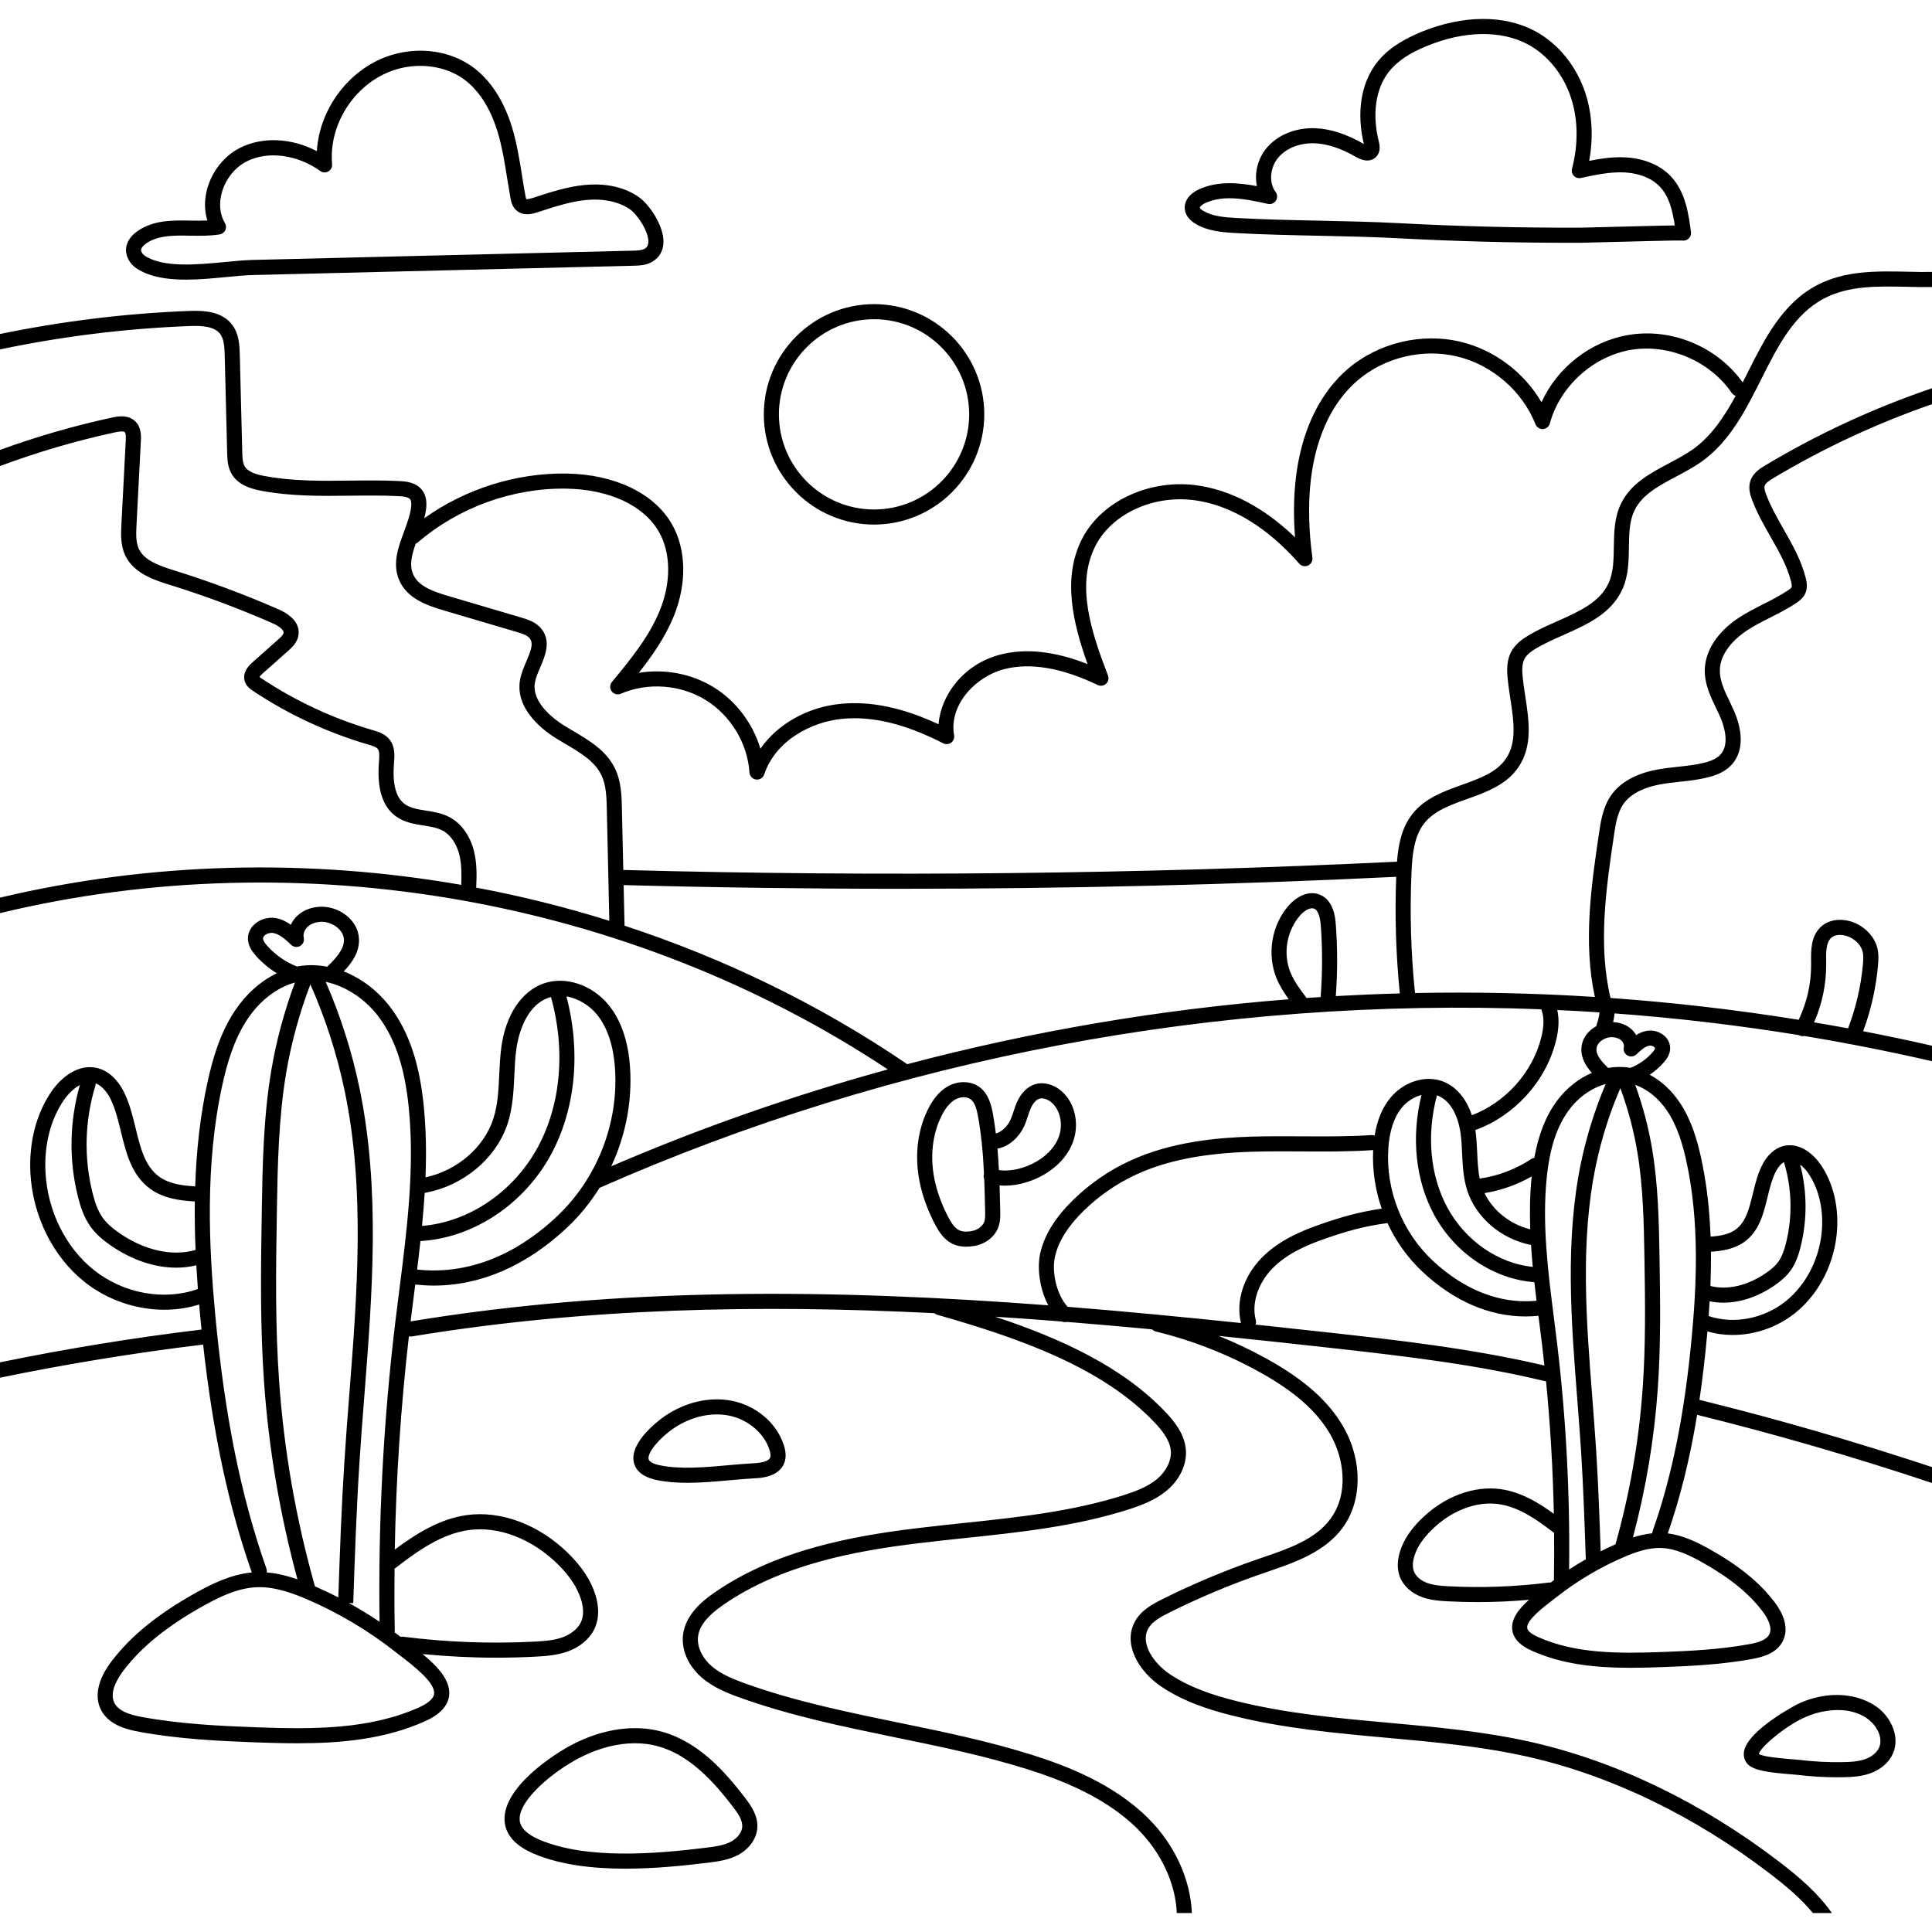 <svg id="Capa_1" enable-background="new 0 0 512 512" height="512" viewBox="0 0 512 512" width="512" xmlns="http://www.w3.org/2000/svg"><path d="m407.24 171.738c2.16-1.26 4.63-2.36 7.02-3.42 6.3-2.8 12.81-5.69 15.73-12.24 1.58-3.56 1.64-7.38 1.69-11.07.05-3.54.1-6.89 1.48-9.74 2.01-4.18 6.39-6.5 11.02-8.96 2.31-1.23 4.71-2.5 6.86-4.04 7.43-5.33 11.63-13.68 15.69-21.75 4.44-8.82 8.63-17.16 16.6-21.38 6.54-3.46 14.08-3.3 22.07-3.13 2.18.05 4.39.1 6.6.06v-4c-2.17.04-4.36-.01-6.51-.06-8.15-.17-16.58-.35-24.03 3.6-9.1 4.82-13.78 14.12-18.3 23.11-.44.87-.88 1.75-1.33 2.63-6.74-9.46-18.81-14.51-30.28-12.58-10.07 1.7-18.84 8.62-23.04 17.83-4.59-7.86-12.39-13.8-21.26-15.98-10.44-2.56-22 .21-30.15 7.22-6.26 5.38-15.94 18.13-13.9 44.57-6.21-5.99-14.85-12.05-25.42-13.7-12.77-2-25.82 3.94-31.03 14.11-5.26 10.28-2.44 22.24 1.48 33.18-8.63-3.42-16.41-4.27-23.16-2.52-9.86 2.56-15.79 10.92-16.34 18.46-9.53-4.43-18.05-6.2-25.97-5.41-8.89.88-16.78 5.44-21.24 11.9-2.01-6.72-6.48-12.69-12.48-16.36-5.86-3.58-13.01-4.87-19.76-3.75 3.62-4.59 7-9.44 9.27-14.99 3.52-8.64 3.34-17.77-.49-24.43-4.72-8.21-15.19-13.22-28-13.4-13.34-.19-26.76 4.09-37.62 11.84.2-.81.38-1.63.48-2.46.25-2.07-.08-3.67-1-4.92-1.66-2.25-4.63-2.4-6.05-2.47-4.37-.22-8.81-.17-13.1-.12-7.53.09-15.31.18-22.72-1.23-1.95-.37-4.3-.99-5.21-2.57-.57-.99-.61-2.45-.64-3.74l-.65-25.74c-.06-2.38-.14-5.63-2.12-8.14-2.67-3.4-7.24-3.7-11.34-3.54-16.8.64-33.61 2.71-50.09 6.11v4.08c16.52-3.46 33.39-5.55 50.24-6.19 3.1-.12 6.48.03 8.05 2.02 1.06 1.35 1.2 3.41 1.26 5.76l.65 25.74c.04 1.68.09 3.77 1.17 5.64 1.73 2.99 5.15 3.98 7.93 4.5 7.8 1.48 15.79 1.39 23.52 1.3 4.23-.05 8.6-.1 12.85.12 1.16.05 2.56.2 3.04.85.19.26.39.83.24 2.06-.25 2.09-1.04 4.23-1.88 6.5-1.6 4.32-3.25 8.8-1.08 13.28s7.13 6.27 11.61 7.59l19.34 5.71c1.52.44 2.83.88 3.47 1.73 1.01 1.35.31 3.19-.92 6.07-.68 1.59-1.38 3.23-1.68 4.95-1.33 7.74 6.21 13.35 9.51 15.41.81.5 1.65.99 2.49 1.49 4.01 2.37 7.8 4.61 9.57 8.29 1.29 2.67 1.37 6.02 1.43 8.97l.67 29.64c-11.57-3.63-23.36-6.56-35.28-8.8.14-3.12.22-6.32-.56-9.53-1-4.16-3.38-7.5-6.55-9.16-2-1.05-4.14-1.39-6.21-1.72-2.12-.33-4.12-.65-5.59-1.71-2.39-1.73-3.33-5.33-2.87-11.01.15-1.76.34-4.18-1.18-6.11-1.23-1.55-3.04-2.08-4.49-2.5-10.46-3.06-20.37-7.67-29.45-13.7-.11-.07-.41-.27-.54-.37.08-.15.3-.45.84-.93l6.77-6.01c.91-.81 2.44-2.16 2.73-4.16.29-1.94-.41-4.7-5.38-6.88-8.95-3.91-18.22-7.37-27.55-10.27-4.12-1.28-7.94-2.68-9.36-5.68-.87-1.85-.74-4.25-.63-6.37l1.15-22.22c.06-1.26.19-3.59-1.44-5.2-1.97-1.95-4.89-1.32-6.14-1.05-10.08 2.17-20.04 5.05-29.75 8.59v4.27c9.97-3.71 20.21-6.72 30.59-8.95 1.7-.37 2.29-.21 2.48-.02.36.35.29 1.61.26 2.15l-1.15 22.22c-.13 2.46-.29 5.53 1.01 8.28 2.28 4.85 8.01 6.63 11.79 7.8 9.19 2.86 18.32 6.26 27.13 10.12 1.95.85 3.15 1.88 3.04 2.62-.09.56-.9 1.29-1.44 1.76l-6.76 6.01c-.7.62-2.83 2.51-2.09 5.01.42 1.41 1.59 2.19 2.22 2.61 9.42 6.26 19.7 11.04 30.55 14.21 1 .29 2.04.59 2.47 1.15.55.68.43 2.13.34 3.3-.59 7.18.89 11.95 4.5 14.57 2.25 1.62 4.83 2.03 7.32 2.42 1.83.29 3.56.57 4.97 1.31 2.15 1.12 3.79 3.51 4.53 6.55.6 2.51.58 5.21.47 7.87-40.43-7.05-82.25-6.1-122.23 3.39v4.1c79.72-19.19 166.93-3.89 235.29 41.42-24.95 6.85-49.46 15.41-73.3 25.67 3.78-8.08 5.57-17.09 4.99-26.07-.46-7.05-2.4-12.7-5.77-16.78-4.38-5.31-11.44-7.61-17.16-5.59-5.91 2.09-10.1 8.46-11.21 17.06-.31 2.36-.42 4.75-.53 7.06-.19 4.14-.38 8.04-1.57 11.72-2.47 7.63-9.59 13.72-17.98 15.54.26-6.36.17-12.72-.47-19.06-1.14-11.09-3.85-19.23-8.54-25.62-3.38-4.61-7.85-8.02-12.65-9.9 2.27-2.4 4.23-5.22 4.03-8.71-.29-5.06-5.31-8.44-9.85-8.44h-.06c-2.46.02-4.7.83-6.32 2.3-.79.7-1.4 1.56-1.82 2.48-1.16-.82-2.5-1.51-4.04-1.77-1.93-.32-4.04.28-5.52 1.58-1.22 1.07-1.86 2.5-1.81 4.01.07 1.88 1.17 3.34 2.11 4.41 1.61 1.81 3.49 3.37 5.55 4.63-4.23 2.03-8.08 5.42-11.04 9.81-4.11 6.11-6.04 13.21-7.26 18.71-2.07 9.33-3.04 18.8-3.34 27.95-3.47-.19-6.92-.67-9.52-2.55-3.8-2.73-4.99-7.63-6.26-12.83-.75-3.1-1.53-6.3-2.91-9.22-1.72-3.63-4.29-6.03-7.22-6.75-5.01-1.24-9.59 2.42-12.21 6.25-4.01 5.86-5.98 13.53-5.55 21.62.62 11.38 5.98 22.15 14.35 28.81 6.06 4.81 13.68 7.37 21.14 7.37 3.15 0 6.27-.45 9.23-1.39.08.95.17 1.9.25 2.82.12 1.29.25 2.56.38 3.82-17.84 2.15-35.76 5.06-53.41 8.69v4.07c17.78-3.66 35.85-6.61 53.83-8.78 2.6 23.47 6.74 42.84 12.9 60.39-5.47.52-10.56 3-14.88 5.41-10.03 5.62-17.1 11.36-22.25 18.08-3.64 4.75-4.65 9.34-2.85 12.9 1.97 3.9 6.47 5.17 10.17 5.85 10.48 1.92 21.04 2.43 30.95 2.8 3.67.13 7.32.23 10.92.23 11.82 0 23.24-1.1 33.83-5.83 3.92-1.75 6.08-4.04 6.4-6.79.47-4.03-3.09-7.77-7.02-11.02 6.48.63 13.02.96 19.54.96 3.44 0 6.88-.09 10.31-.27 2.88-.14 5.92-.38 8.77-1.44 3.41-1.28 6.03-3.65 7.17-6.51.98-2.45.97-5.41-.03-8.54-1.2-3.76-3.54-7.32-7.15-10.88-7.75-7.63-17.84-11.43-26.97-10.14-7.09 1-13.29 4.87-19.02 9.13.34-18.88 1.59-37.8 3.74-56.51.25.06.53.08.8.03 45.85-7.59 91.92-8.5 138.43-6.17.21.18.46.33.74.41 21.8 6.2 43.88 13.96 57.72 28.64 1.85 1.96 4 4.57 4.23 7.44.2 2.56-1.21 5.42-3.68 7.49-2.47 2.05-5.68 3.25-8.78 4.24-13.68 4.37-28.34 5.91-42.53 7.4-4.01.43-8.15.86-12.22 1.36-17.4 2.11-37.39 5.79-53.68 17.03-3.27 2.26-7.69 5.87-8.37 11.14-.51 3.99 1.31 8.22 4.86 11.34 3.07 2.69 6.89 4.2 10.23 5.4 13.43 4.83 27.6 7.74 41.29 10.56 11.53 2.37 23.45 4.82 34.79 8.39 8.43 2.66 20.64 7.2 29.35 15.92 6.3 6.32 9.99 14.47 10.32 22.21h3.99c-.34-8.77-4.43-17.97-11.48-25.03-9.33-9.35-22.15-14.13-30.97-16.91-11.55-3.64-23.57-6.11-35.19-8.5-13.56-2.79-27.58-5.67-40.74-10.4-3-1.08-6.41-2.42-8.95-4.65-2.51-2.2-3.86-5.2-3.53-7.82.36-2.8 2.48-5.46 6.68-8.36 15.57-10.75 34.96-14.3 51.88-16.35 4.04-.49 8.17-.93 12.16-1.35 14.39-1.51 29.26-3.08 43.32-7.57 3.49-1.12 7.13-2.49 10.12-4.98 3.52-2.92 5.43-6.99 5.11-10.88-.33-4.11-3-7.43-5.3-9.86-11.4-12.09-27.85-19.62-45.22-25.37 5.87.38 11.76.8 17.65 1.27.25.11.53.18.8.18.17 0 .34-.04.51-.08 7.53.6 15.08 1.27 22.63 1.98.26.28.6.48 1 .58 9.73 2.37 19.09 6.05 27.83 10.94 9.07 5.07 14.91 10.27 18.39 16.34 3.6 6.27 5 15.62.02 22.38-4.02 5.46-11.11 7.88-17.97 10.22l-1.22.42c-8.65 2.97-17.18 6.55-25.36 10.63-2.8 1.4-5.66 3-7.25 5.9-3.29 5.99.99 13.2 6.92 17.22 6.06 4.12 13.03 6.23 18.42 7.61 13.62 3.48 27.81 4.76 41.53 6.01 12.25 1.1 24.92 2.25 37.04 4.97 22.09 4.95 44.4 15.72 64.53 31.15 4.02 3.08 8.02 6.43 11.22 10.31h5.03c-3.71-5.31-8.75-9.6-13.82-13.48-20.58-15.78-43.43-26.8-66.09-31.89-12.37-2.77-25.17-3.93-37.55-5.05-13.56-1.23-27.59-2.49-40.9-5.9-5.07-1.3-11.61-3.27-17.17-7.04-4.32-2.93-7.77-8.13-5.66-11.98 1.04-1.89 3.21-3.09 5.54-4.25 8.02-4.01 16.39-7.52 24.87-10.43l1.22-.42c7.09-2.42 15.12-5.16 19.89-11.63 5.24-7.11 5.33-17.86.23-26.74-3.86-6.73-10.18-12.4-19.91-17.84-4.26-2.39-8.66-4.48-13.18-6.3 9.91 1.01 19.84 2.09 29.8 3.19 21.13 2.35 38.71 4.49 56.54 8.77.15.03.29.05.44.05 1.14 11.66 1.83 23.41 2.07 35.14-4.24-3.08-8.82-5.79-14.05-6.53-7.16-1-15.04 1.95-21.1 7.92-2.83 2.78-4.66 5.57-5.6 8.53-.81 2.52-.81 4.89-.02 6.88.93 2.31 3.04 4.23 5.78 5.25 2.25.84 4.63 1.03 6.87 1.14 2.64.14 5.28.21 7.93.21 4.54 0 9.09-.21 13.61-.61-2.64 2.35-4.79 5.01-4.45 7.92.27 2.29 2.01 4.17 5.19 5.58 8.2 3.67 17.02 4.52 26.15 4.52 2.77 0 5.58-.08 8.4-.18 7.63-.28 15.75-.67 23.83-2.15 2.95-.54 6.54-1.57 8.14-4.74 1.47-2.91.68-6.6-2.23-10.4-3.99-5.21-9.47-9.66-17.23-14-3.2-1.79-6.96-3.63-11.02-4.15 3.32-9.56 5.87-19.83 7.77-31.42 20.9 5.17 41.78 11.23 62.25 18.07v-4.22c-20.27-6.72-40.95-12.72-61.63-17.82.77-5.22 1.42-10.7 1.96-16.51.05-.53.1-1.08.15-1.62 2.15.62 4.4.94 6.67.94 5.83 0 11.79-2 16.52-5.77 6.53-5.19 10.71-13.58 11.19-22.45.34-6.31-1.2-12.3-4.34-16.89-1.91-2.78-5.14-5.46-8.78-5.15-.02-.01-.03-.01-.05 0-.34.03-.69.08-1.04.17-2.39.59-4.47 2.52-5.85 5.43-1.08 2.28-1.69 4.77-2.27 7.17-.95 3.9-1.85 7.59-4.62 9.59-1.79 1.28-4.17 1.67-6.59 1.83-.26-6.9-1-14.03-2.56-21.06-.95-4.26-2.44-9.77-5.65-14.52-2.14-3.19-4.89-5.7-7.92-7.32 1.35-.91 2.59-1.98 3.67-3.2.78-.88 1.68-2.09 1.74-3.68.05-1.3-.5-2.53-1.55-3.45-1.23-1.08-3-1.59-4.62-1.31-1.07.18-2.01.61-2.85 1.14-.32-.58-.75-1.12-1.26-1.58-1.25-1.13-2.96-1.79-4.84-1.87.18-.75.32-1.52.4-2.3 16.35 1.2 32.64 3.12 48.84 5.75.03.02.05.04.07.05.43.23.91.28 1.36.18 11.34 1.88 22.63 4.11 33.85 6.69v-4.1c-6.06-1.39-12.15-2.67-18.25-3.85 2.07-5.59 3.39-11.42 3.93-17.36.13-1.46.23-3.15-.21-4.83-.71-2.66-2.78-5.03-5.54-6.34-2.76-1.32-6.73-1.57-9.36.85-2.7 2.47-2.65 6.23-2.62 9.26l.01.68c.03 5.08-1.11 10.13-3.3 14.71-16.54-2.66-33.19-4.59-49.87-5.78-.01-.04-.01-.09-.02-.13-3.34-14.1-1.07-29.42.94-42.95.41-2.78.88-5.94 2.46-8.26 2.22-3.25 6.48-4.64 9.66-5.24 1.72-.32 3.45-.51 5.28-.71 2.47-.27 5.03-.55 7.54-1.19 1.75-.44 4.29-1.25 6.14-3.22 4.3-4.55 2.03-11.38.85-14.11-.39-.91-.82-1.82-1.26-2.73-1.37-2.85-2.66-5.55-2.61-8.33.1-5.26 5-9.07 7.1-10.47 1.97-1.3 4.07-2.37 6.29-3.49 2.29-1.16 4.67-2.36 6.89-3.86.93-.63 1.87-1.38 2.39-2.57.62-1.41.4-2.84.09-4.06-1.19-4.71-3.57-8.89-5.88-12.94-1.75-3.09-3.41-6-4.59-9.13-.31-.82-.6-1.74-.41-2.35.23-.73 1.25-1.39 2.2-1.96 13.33-7.99 27.48-14.57 42.15-19.66v-4.23c-15.4 5.24-30.25 12.1-44.21 20.46-1.22.73-3.26 1.95-3.96 4.2-.55 1.77-.06 3.5.49 4.95 1.29 3.43 3.1 6.62 4.86 9.7 2.27 3.99 4.42 7.76 5.47 11.94.07.28.28 1.13.13 1.47-.13.29-.72.69-.97.86-2.01 1.36-4.17 2.45-6.46 3.61-2.23 1.13-4.53 2.3-6.69 3.73-5.55 3.69-8.79 8.69-8.88 13.72-.08 3.73 1.48 6.99 2.99 10.14.41.86.83 1.72 1.2 2.59.67 1.56 2.65 6.88-.09 9.78-.86.91-2.2 1.58-4.21 2.09-2.24.56-4.55.82-6.99 1.08-1.83.2-3.72.41-5.59.76-5.63 1.05-9.86 3.45-12.22 6.92-2.1 3.07-2.67 6.87-3.12 9.93-2.01 13.55-4.26 28.86-1.1 43.39-15.87-1.01-31.78-1.36-47.67-1.04-1.09-10.6-1.4-21.37-.92-32.01.2-4.47.64-9.52 3.39-12.99 2.61-3.28 6.87-4.81 11.37-6.43 5.14-1.84 10.44-3.75 13.62-8.49 3.77-5.62 2.75-12.28 1.77-18.73-.28-1.85-.55-3.59-.71-5.31-.14-1.53-.19-3.27.5-4.58.66-1.27 2.08-2.21 3.24-2.89zm-381.99 116.09c.07-.24.1-.49.08-.73 2.08.78 3.45 3.05 4.09 4.41 1.21 2.55 1.94 5.55 2.65 8.46 1.38 5.67 2.8 11.53 7.8 15.13 3.46 2.49 7.78 3.09 11.76 3.3-.06 4.39.02 8.7.2 12.85-6.13 1.77-13.47.16-20.16-4.44-2.02-1.39-3.41-2.67-4.4-4.02-1.48-2.04-2.25-4.65-2.75-6.68-2.32-9.32-2.06-19.1.73-28.28zm-.35 48.76c-7.49-5.95-12.29-15.63-12.84-25.89-.39-7.21 1.33-14.01 4.85-19.15 1.05-1.52 2.57-3.1 4.26-4-2.76 9.62-2.95 19.8-.53 29.52.59 2.39 1.51 5.47 3.4 8.07 1.25 1.73 2.96 3.31 5.37 4.96 5.58 3.85 11.63 5.85 17.32 5.85 1.81 0 3.59-.21 5.3-.63.12 2.14.26 4.24.41 6.28-8.91 3.19-19.69 1.23-27.54-5.01zm428.52-4.87c3-.19 6.2-.7 8.83-2.59 3.97-2.86 5.09-7.45 6.17-11.88.56-2.31 1.09-4.49 2-6.4.4-.85 1.19-2.2 2.34-2.89 2.12 6.97 2.31 14.39.55 21.46-.38 1.52-.95 3.46-2.04 4.97-.72.99-1.76 1.94-3.26 2.97-4.89 3.37-10.23 4.6-14.73 3.44.11-2.94.17-5.98.14-9.08zm-.35 13.14c1.18.24 2.4.37 3.64.37 4.46 0 9.2-1.57 13.56-4.57 1.9-1.31 3.24-2.55 4.24-3.93 1.49-2.06 2.22-4.47 2.68-6.35 1.78-7.15 1.72-14.63-.12-21.75.84.65 1.59 1.49 2.15 2.31 2.64 3.86 3.93 8.98 3.64 14.41-.41 7.75-4.04 15.05-9.68 19.54-5.81 4.62-13.74 6.11-20.37 3.88.1-1.28.18-2.58.26-3.91zm30.89-89.34-.01-.7c-.03-2.46-.06-5 1.32-6.26 1.25-1.15 3.44-.91 4.94-.19 1.72.82 2.98 2.22 3.39 3.75.28 1.05.2 2.28.09 3.45-.52 5.82-1.85 11.51-3.93 16.96-3-.56-6-1.09-9.01-1.59 2.13-4.85 3.24-10.12 3.21-15.42zm-318.46-10.2c0-.04.01-.09.01-.13l-.24-10.63c24.27.65 48.66.98 73.08.98 43.95 0 88.01-1.06 131.66-3.17-.4 10.28-.07 20.66.96 30.9-5.66.15-11.31.39-16.97.71.47-6.32.48-12.7 0-19.01-.12-1.57-.48-6.35-4.23-7.87-3.12-1.26-6.31.67-8.26 2.89-4.52 5.16-5.81 12.88-3.23 19.22.84 2.07 2.01 3.89 3.25 5.61-34.12 2.69-68 8.45-101.13 17.21-.07-.07-.15-.14-.23-.19-23.04-15.65-48.27-27.86-74.67-36.52zm184.48 18.91c-1.24.08-2.48.15-3.72.24-1.63-2.14-3.29-4.35-4.27-6.76-2.03-4.98-1.01-11.04 2.53-15.08 1.07-1.23 2.65-2.26 3.75-1.82.96.39 1.55 1.89 1.75 4.46.47 6.29.45 12.66-.04 18.96zm-237.43 51.9c10.2-1.81 18.99-9.14 22-18.42 1.35-4.19 1.56-8.54 1.76-12.76.1-2.23.21-4.54.5-6.74.34-2.65 1.97-11.47 8.57-13.8.21-.07.43-.13.64-.19 3.92 14.03 2.63 28.57-3.55 39.9-6.45 11.83-18.31 19.79-30.63 20.76.29-2.91.53-5.83.71-8.75zm-1.13 12.77c13.91-.81 27.35-9.63 34.56-22.86 6.54-11.99 8.02-27.24 4.13-41.98 3.15.53 6.14 2.44 8.02 4.72 2.82 3.42 4.45 8.29 4.86 14.49.95 14.54-4.83 29.18-15.45 39.15-11.28 10.6-24.06 15.43-37 14.03.31-2.51.61-5.02.88-7.55zm-40.61-78.26c-.46-.52-1.08-1.28-1.1-1.9-.01-.3.14-.58.45-.86.57-.5 1.48-.75 2.22-.63 1.65.28 3.15 1.59 4.8 3.16.64.6 1.6.72 2.37.28.76-.44 1.15-1.33.95-2.19-.23-.97.21-2.16 1.08-2.94.88-.8 2.21-1.26 3.67-1.27h.03c2.65 0 5.7 1.98 5.86 4.66.14 2.59-2.18 5.06-4.36 7.17-.02.02-.04.05-.06.07-2.52-.48-5.07-.55-7.55-.13-.15.03-.3.06-.45.09-3.02-1.18-5.75-3.08-7.91-5.51zm3.16 115.42c-1.02-14.48-.88-28.52-.59-45.36.19-11.36.41-24.24 2.47-36.44 1.36-7.98 3.52-15.84 6.41-23.39.01.02.01.04.02.06 4 9.04 7.05 18.53 9.07 28.21 5.45 26.18 3.31 53.62 1.24 80.16-.47 5.96-.95 12.12-1.33 18.17-.77 11.94-1.2 24.08-1.6 35.86-2.04-1.04-4.1-2.02-6.2-2.93v-.03c-5.01-17.69-8.2-35.97-9.49-54.31zm-16.95-17.89c-1.59-17.1-2.8-39.46 1.95-60.85 1.15-5.16 2.94-11.79 6.68-17.34 3.28-4.87 7.77-8.29 12.52-9.6-2.81 7.52-4.92 15.31-6.26 23.21-2.12 12.5-2.34 25.54-2.53 37.04-.29 16.94-.43 31.07.6 45.71 1.24 17.61 4.23 35.16 8.85 52.21-2.56-.89-5.31-1.61-8.16-1.84.06-.34.05-.69-.07-1.04-6.78-19.22-11.09-40.67-13.58-67.5zm58.03 100.73c-.19 1.56-2.31 2.82-4.07 3.61-13.03 5.82-27.75 5.8-42.96 5.25-9.77-.36-20.16-.86-30.38-2.73-2.79-.51-6.14-1.4-7.32-3.72-1.45-2.86.92-6.66 2.46-8.67 4.8-6.27 11.48-11.68 21.03-17.02 4.45-2.49 9.28-4.82 14.37-4.99.21-.01.41-.01.61-.01 4.46 0 8.88 1.63 12.64 3.25 8.23 3.54 16 8.15 23.09 13.7.48.38.99.77 1.51 1.17 3.51 2.69 9.37 7.19 9.02 10.16zm9.15-43.41c7.91-1.11 16.73 2.27 23.61 9.03 3.13 3.09 5.14 6.11 6.14 9.24.5 1.57.93 3.85.13 5.84-.73 1.82-2.5 3.37-4.86 4.25-2.32.87-4.91 1.06-7.57 1.2-11.59.6-23.3.16-34.8-1.3-.24-.03-.47-.01-.7.04-.52-.4-1.04-.79-1.56-1.18.02-.12.03-.24.03-.37-.11-5.49-.11-11-.06-16.51 6.25-4.83 12.46-9.22 19.64-10.24zm-18.38-63.59c-.38 2.94-.75 5.87-1.1 8.8-3.14 26.15-4.51 52.74-4.13 79.09-2.64-1.77-5.35-3.44-8.14-4.97l1.16.03c.42-12.18.85-24.77 1.64-37.13.38-6.02.86-12.16 1.33-18.11 2.09-26.82 4.25-54.55-1.32-81.29-2-9.63-5.01-19.08-8.94-28.11 5.32 1.13 10.55 4.52 14.21 9.5 4.25 5.78 6.72 13.3 7.78 23.66 1.64 16.08-.46 32.58-2.49 48.53zm177.11 4.42c-2.78-3-4.35-9.13-3.32-13.44.95-4.01 3.41-7.92 7.53-11.96 4.09-4.02 8.81-7.28 14.03-9.68 8-3.69 17.67-5.6 30.45-6.01 4.43-.14 8.97-.11 13.35-.09 6.14.04 12.49.08 18.75-.34.07-.01.12-.02.18-.03-.25 5.28.54 10.57 2.27 15.53-6.08.88-10.92 2.3-16.54 4.26-4.77 1.67-10.82 4.18-15.38 8.89-4.75 4.92-6.79 11.47-5.38 17.17-15.37-1.6-30.68-3.08-45.94-4.3zm70.24 6.93c-6.82-.76-13.63-1.5-20.42-2.22.13-.37.16-.78.05-1.18-1.17-4.35.53-9.69 4.33-13.62 3.97-4.1 9.47-6.37 13.82-7.89 5.68-1.99 10.53-3.39 16.75-4.21 2.21 4.8 5.32 9.18 9.2 12.83 8.36 7.85 17.77 11.92 27.45 11.92 1.12 0 2.23-.08 3.35-.18.05.36.09.73.14 1.09.29 2.24.57 4.48.84 6.72.21 1.78.4 3.58.6 5.37-19.23-4.53-39.65-6.8-56.11-8.63zm26.93-31.23c5.55 10.17 15.83 17 26.52 17.77.19 1.65.38 3.29.58 4.93-12.13 1.12-21.65-5.13-27.56-10.68-8.06-7.57-12.44-18.66-11.72-29.69.3-4.66 1.52-8.31 3.62-10.86 1.24-1.5 3.13-2.79 5.17-3.31-2.78 11.2-1.58 22.73 3.39 31.84zm25.43 3.77c-5.33-1.33-9.89-4.96-12.12-9.6 4.39-.71 8.65-2.22 12.5-4.42-.47 4.67-.55 9.35-.38 14.02zm.21 4.14c.12 1.95.28 3.89.46 5.82-9.1-.92-17.8-6.88-22.59-15.64-4.62-8.48-5.62-19.32-2.8-29.83 2.41.85 3.92 2.91 4.86 5.01.93 2.09 1.29 4.22 1.42 5.2.22 1.68.3 3.36.38 5.14.16 3.27.32 6.64 1.38 9.92 2.32 7.17 9.05 12.85 16.89 14.38zm4.16-17.81c.8-7.87 2.67-13.57 5.88-17.94 2.54-3.45 6.08-5.88 9.74-6.9-2.84 6.71-5.04 13.7-6.53 20.82-4.28 20.6-2.62 41.92-1.01 62.54.35 4.56.72 9.28 1.02 13.9.6 9.49.93 19.15 1.25 28.5.01.06.02.11.03.17-1.51.86-2.99 1.77-4.45 2.73.25-19.96-.8-40.1-3.18-59.91-.27-2.25-.55-4.49-.84-6.74-1.56-12.23-3.17-24.87-1.91-37.17zm19.51-23.75c2 5.44 3.51 11.07 4.48 16.79 1.58 9.32 1.75 19.19 1.9 27.9.22 12.93.32 23.7-.46 34.78-.98 13.99-3.41 27.92-7.21 41.42-1.33.58-2.64 1.2-3.93 1.85-.3-8.82-.63-17.88-1.2-26.83-.3-4.64-.67-9.37-1.02-13.95-1.59-20.34-3.23-41.38.94-61.41 1.46-7.04 3.65-13.94 6.5-20.55zm-45.55 132.01c-2.01-.11-3.95-.25-5.67-.89-1.69-.63-2.95-1.73-3.46-3-.56-1.4-.25-3.04.11-4.17.74-2.33 2.24-4.59 4.6-6.9 5.17-5.1 11.8-7.64 17.73-6.81 5.33.75 9.99 4.02 14.68 7.63.04 4.15.03 8.3-.05 12.44 0 .02.01.05.01.07-.28.21-.56.42-.84.64-.16-.02-.31-.02-.47 0-8.81 1.11-17.77 1.45-26.64.99zm67.19-6.37c7.27 4.07 12.35 8.18 16 12.95.9 1.17 2.87 4.11 1.84 6.16-.81 1.6-3.25 2.23-5.29 2.6-7.81 1.43-15.77 1.82-23.25 2.09-11.62.42-22.87.44-32.78-3.99-1.75-.78-2.76-1.63-2.85-2.4-.24-2.02 4.3-5.5 6.74-7.37.41-.32.8-.62 1.17-.9 5.41-4.24 11.34-7.76 17.62-10.46 2.97-1.28 6.48-2.58 9.97-2.45 3.81.12 7.46 1.89 10.83 3.77zm-9.25-119.64c2.82 4.2 4.19 9.24 5.06 13.16 3.63 16.36 2.7 33.48 1.49 46.57-1.91 20.56-5.21 37-10.4 51.71-.06.18-.09.36-.1.53-1.77.19-3.49.59-5.11 1.11 3.43-12.85 5.65-26.06 6.58-39.33.8-11.24.69-22.1.47-35.13-.15-8.85-.33-18.88-1.96-28.5-.97-5.78-2.48-11.48-4.48-16.99 3.2 1.13 6.2 3.54 8.45 6.87zm-14.69-19.51h.03c1 .01 1.91.32 2.5.85.54.49.83 1.23.69 1.81-.2.86.19 1.75.95 2.19.77.44 1.73.32 2.38-.28 1.21-1.15 2.3-2.12 3.44-2.31.43-.07.98.09 1.31.38.06.05.2.18.19.29 0 .17-.14.5-.73 1.17-1.58 1.78-3.58 3.17-5.78 4.05-.07-.01-.14-.03-.21-.04-1.88-.31-3.8-.28-5.71.05-1.57-1.52-3.19-3.28-3.09-5.02.1-1.81 2.21-3.14 4.03-3.14zm-14.42-7.19c3.74.17 7.47.38 11.2.63-.13 1.11-.38 2.21-.76 3.26-.04.13-.07.25-.09.38-2.13 1.17-3.8 3.23-3.95 5.83-.15 2.62 1.16 4.74 2.77 6.55-3.53 1.52-6.8 4.08-9.3 7.49-2.92 3.98-4.84 8.85-5.95 15.04-.29.04-.57.14-.82.31-4.09 2.71-8.79 4.49-13.65 5.18-.45-2.19-.56-4.49-.67-6.9-.08-1.78-.17-3.63-.41-5.46-.02-.17-.05-.33-.08-.5 10.34-3.76 18.64-12.84 21.34-23.51.8-3.19.92-5.92.37-8.3zm-4.24-.19c.77 1.95.78 4.4-.01 7.51-2.34 9.26-9.47 17.17-18.38 20.57-1.5-4.51-4.3-7.78-7.91-9.05-4.57-1.62-10.2.21-13.69 4.43-2.12 2.57-3.51 5.93-4.17 10-.26-.1-.54-.15-.84-.13-6.11.41-12.39.37-18.45.33-4.43-.02-9-.05-13.51.09-8.39.27-20.83 1.22-32 6.38-5.63 2.59-10.73 6.11-15.16 10.46-4.66 4.57-7.48 9.12-8.62 13.88-.94 3.98-.22 9.64 2.1 13.98-56.86-4.33-113.04-4.97-169 4.26.32-2.59.64-5.19.98-7.78.08-.66.16-1.33.25-1.99 1.63.17 3.26.28 4.88.28 12.46 0 24.58-5.24 35.35-15.36 3.33-3.13 6.21-6.69 8.61-10.54 78.41-34.62 164.27-50.63 249.57-47.32zm-8-94.7c-1.16 2.23-1.12 4.69-.93 6.8.17 1.83.46 3.72.73 5.55.91 5.95 1.77 11.57-1.13 15.89-2.45 3.65-6.92 5.26-11.65 6.96-4.84 1.73-9.84 3.53-13.15 7.71-2.9 3.66-3.76 8.28-4.1 12.67-67.96 3.29-136.88 4.03-204.88 2.2-.06 0-.11.01-.16.01l-.37-16.27c-.07-3.36-.16-7.17-1.82-10.61-2.3-4.78-6.8-7.43-11.15-10-.81-.48-1.62-.96-2.41-1.45-2.04-1.27-8.63-5.84-7.68-11.33.22-1.26.8-2.62 1.42-4.06 1.29-3.02 2.89-6.78.43-10.05-1.49-1.97-3.82-2.66-5.53-3.16l-19.34-5.71c-3.83-1.13-7.68-2.48-9.14-5.5-1.2-2.48-.52-5.24.58-8.36.21-.08.41-.19.59-.34 10.76-9.24 25.06-14.44 39.24-14.23 11.39.16 20.58 4.42 24.59 11.4 3.22 5.59 3.31 13.41.25 20.92-2.86 7.02-7.85 13.07-12.68 18.92-.59.72-.61 1.74-.06 2.48.56.73 1.54 1 2.39.64 7.19-3.08 15.79-2.46 22.46 1.62s11.14 11.46 11.67 19.26c.07.95.8 1.73 1.75 1.85.08.01.17.01.25.01.85 0 1.62-.54 1.9-1.36 3.03-9.06 12.55-13.93 20.63-14.73 7.98-.8 16.74 1.32 26.81 6.48.67.34 1.49.28 2.1-.17.61-.46.91-1.21.78-1.96-1.43-8.04 5.69-15.55 13.23-17.51 6.95-1.8 15.3-.39 24.82 4.19.74.35 1.62.22 2.23-.33.6-.56.8-1.43.5-2.19-4.54-11.79-8.54-24.15-3.31-34.37 4.45-8.68 15.74-13.73 26.85-11.99 11.98 1.87 21.37 10.12 27.14 16.71.58.67 1.53.87 2.33.51.81-.37 1.28-1.21 1.16-2.09-3.82-28.62 5.82-41.68 11.91-46.91 7.2-6.19 17.38-8.63 26.6-6.37 9.21 2.26 17.12 9.13 20.63 17.94.32.8 1.11 1.3 1.97 1.26.86-.06 1.6-.65 1.82-1.48 2.64-9.81 11.48-17.83 21.5-19.51 10.01-1.69 20.99 3.01 26.69 11.41.27.38.64.64 1.05.77-2.99 5.5-6.41 10.65-11.25 14.12-1.94 1.39-4.21 2.59-6.41 3.76-5 2.65-10.17 5.39-12.75 10.76-1.75 3.64-1.81 7.59-1.87 11.41-.05 3.44-.1 6.69-1.35 9.5-2.29 5.14-7.83 7.61-13.7 10.21-2.49 1.11-5.06 2.25-7.41 3.63-1.62.95-3.63 2.32-4.77 4.49z"/><path d="m498.31 453.098c-3.85-3.37-11.71-5.88-21.22-1.83-.66.28-4.01 2.04-7.37 4.41s-6.73 5.35-7.45 8.07c-.33 1.27-.11 2.51.63 3.47 1.42 1.85 4.98 2.45 11.5 2.97.77.06 1.42.11 1.85.16 3.53.43 7.1.65 10.66.65.53 0 1.06-.01 1.59-.02 2.19-.04 4.72-.15 7.18-1.04 2.83-1.02 5.02-2.97 6.02-5.35 1.79-4.28-.5-8.95-3.39-11.49zm-.3 9.95c-.57 1.35-1.91 2.49-3.69 3.13-1.88.68-4.03.77-5.89.8-3.89.08-7.83-.13-11.69-.6-.48-.06-1.19-.11-2.03-.18-1.87-.15-7.5-.59-8.59-1.37.17-1.59 7.04-7.54 12.54-9.88 2.39-1.02 5.39-1.77 8.38-1.77 3.11 0 6.21.8 8.63 2.93 1.91 1.67 3.32 4.59 2.34 6.94z"/><path d="m316.88 59.348c3.17 1.86 6.79 2.2 10.53 2.41 7.42.41 14.93.57 22.19.72 6.97.15 14.18.3 21.27.68 14.75.78 29.71 1.18 44.52 1.18 1.31 0 2.63-.01 3.94-.01.78-.01 3.95-.09 7.97-.2 6.41-.17 17.03-.44 18.5-.39.19.03.39.04.59.01 1.1-.14 1.87-1.14 1.73-2.23 0-.01 0-.01 0-.01-.57-4.45-1.36-10.56-5.29-14.74-2.86-3.04-7.22-4.85-12.27-5.07-3.22-.15-6.35.32-9.41.93 1.14-6.25.8-12.39-1-17.93-2.34-7.16-7.2-13.15-13.34-16.45-8.13-4.36-19.09-4.3-30.08.18-5.52 2.26-9.3 4.87-11.9 8.24-4.16 5.38-5.39 13.21-3.39 21.5-.01-.01-.03-.01-.04-.02-4.59-2.63-8.76-3.99-12.76-4.16-5.16-.23-9.99 1.71-12.92 5.17-2.43 2.87-3.34 6.74-2.63 10.17-4.78-.91-10.38-1.43-15.35.85-2.59 1.19-3.99 3.17-3.75 5.3.12 1.06.72 2.58 2.89 3.87zm2.53-5.53c2-.92 4.14-1.28 6.42-1.28 3.15 0 6.55.68 10.18 1.5.82.18 1.66-.16 2.11-.87.46-.7.43-1.61-.07-2.28-1.84-2.48-1.52-6.49.73-9.15 2.13-2.52 5.77-3.92 9.69-3.76 3.35.15 6.92 1.33 10.94 3.64 1.49.85 2.65 1.02 3.52.87.62-.1 1.1-.36 1.45-.64.16-.12.29-.26.4-.38 1.25-1.39.8-3.22.61-4-1.79-7.2-.84-13.89 2.6-18.35 2.16-2.79 5.41-5.01 10.26-6.98 9.87-4.03 19.59-4.16 26.66-.37 5.25 2.82 9.42 7.98 11.43 14.17 1.87 5.72 1.96 12.22.26 18.78-.18.67.01 1.38.49 1.88s1.19.72 1.86.57c3.76-.81 7.64-1.65 11.44-1.48 2.31.11 6.63.74 9.53 3.82 2.38 2.54 3.3 6.12 3.92 10.24-1.11.01-2.57.04-4.22.07-3.73.09-8.45.21-12.42.31-3.84.11-7.16.19-7.89.2-16.02.07-32.24-.32-48.23-1.17-7.15-.38-14.39-.53-21.39-.68-7.23-.15-14.71-.3-22.06-.71-3.35-.19-6.32-.46-8.71-1.87-.75-.44-.95-.78-.96-.87-.01-.15.39-.73 1.45-1.21z"/><path d="m247.34 323.588c1.73 3.48 3.84 6.8 8.67 6.8.69 0 1.44-.07 2.24-.21 2.97-.53 5.39-2.44 6.33-4.99.55-1.53.52-3.12.49-4.39-.05-2.2-.1-4.43-.17-6.66.48.04.96.07 1.43.07 2.82 0 5.39-.72 7.29-1.46 4.94-1.92 8.76-5.39 10.5-9.52 2.12-5.03.88-10.99-2.94-14.18-2.09-1.74-4.66-2.39-6.88-1.72-1.98.61-3.67 2.27-4.76 4.68-.38.86-.67 1.72-.94 2.56-.27.81-.52 1.57-.85 2.27-.73 1.58-2.2 3.1-3.84 3.55-.22-1.77-.47-3.53-.79-5.28-.47-2.54-1.26-5.36-3.58-7.05-2.28-1.65-5.65-1.71-8.39-.15-1.98 1.14-3.64 3-5.04 5.7-2.73 5.22-3.68 11.67-2.66 18.15.61 3.89 1.92 7.87 3.89 11.83zm24.04-25.07c.42-.91.72-1.82 1.01-2.7.26-.77.5-1.5.8-2.17.6-1.32 1.42-2.23 2.27-2.49.89-.27 2.13.11 3.16.97 2.46 2.05 3.24 6.16 1.82 9.55-1.33 3.13-4.34 5.81-8.27 7.35-1.9.74-4.62 1.45-7.45 1.06-.09-1.89-.21-3.79-.38-5.69 3.22-.58 5.81-3.2 7.04-5.88zm-21.73-3.06c1.04-2 2.18-3.33 3.49-4.07 1.37-.79 3.04-.82 4.05-.09 1.18.85 1.65 2.68 1.99 4.54.41 2.18.71 4.4.95 6.62 0 .12.01.25.04.36.28 2.75.47 5.51.6 8.27-.01.03-.02.05-.03.08-.13.45-.08.91.09 1.32.11 2.81.18 5.62.24 8.4.02 1.03.05 2.11-.25 2.92-.43 1.18-1.75 2.16-3.27 2.43-3.47.62-4.7-.56-6.63-4.43-1.79-3.59-2.97-7.18-3.52-10.67-.88-5.64-.08-11.21 2.25-15.68z"/><path d="m231.63 139.018c16.11 0 29.21-13.11 29.21-29.21 0-16.11-13.1-29.21-29.21-29.21-16.1 0-29.21 13.1-29.21 29.21 0 16.1 13.11 29.21 29.21 29.21zm0-54.42c13.9 0 25.21 11.31 25.21 25.21s-11.31 25.21-25.21 25.21-25.21-11.31-25.21-25.21 11.31-25.21 25.21-25.21z"/><path d="m174.04 392.228c2.57.54 5.3.73 8.09.73 3.72 0 7.56-.34 11.33-.68 2.3-.21 4.48-.4 6.54-.51 1.6-.08 6.44-.33 7.86-4.12.49-1.3.45-2.8-.11-4.59-1.87-5.91-7.3-10.56-13.84-11.84-5.78-1.13-12.2.32-17.62 3.99-.37.24-8.44 5.76-8.44 11.22 0 .33.03.67.1 1.01.33 1.67 1.65 3.86 6.09 4.79zm4.49-13.71c4.54-3.07 9.87-4.31 14.61-3.38 5.05.99 9.39 4.66 10.79 9.12.28.89.34 1.56.19 1.98-.33.88-1.82 1.41-4.32 1.54-2.14.11-4.35.3-6.7.51-6.31.57-12.83 1.16-18.24.02-1.76-.36-2.85-.97-2.98-1.65-.34-1.68 2.83-5.56 6.65-8.14z"/><path d="m175.49 458.938c-7.17-2-15.54-.85-23.57 3.25-5.18 2.65-18.54 11.42-18.21 20.13.15 3.84 2.81 6.86 7.89 8.99 7.01 2.93 15.51 3.91 24.15 3.91 7.68 0 15.46-.78 22.38-1.65 2.51-.31 5.16-.73 7.54-2.02 2.92-1.58 4.85-4.33 5.03-7.17.2-3.16-1.6-5.8-3.31-8.01-5.46-7.12-12.34-14.76-21.9-17.43zm18.28 29.09c-1.78.96-3.92 1.29-6.14 1.57-14.22 1.79-32.12 3.18-44.48-1.98-3.53-1.47-5.36-3.31-5.44-5.45-.2-5.27 9.18-12.92 16.03-16.41 4.89-2.5 9.88-3.78 14.53-3.78 2.14 0 4.2.27 6.15.81 8.42 2.36 14.74 9.42 19.8 16.01 1.32 1.72 2.6 3.55 2.48 5.33-.09 1.45-1.24 2.98-2.93 3.9z"/><path d="m36.35 71.238c3.52 2.22 8.09 2.87 12.9 2.87 3.55 0 7.24-.35 10.73-.69 2.56-.25 4.97-.48 7.02-.53l100.92-2.47c.75-.01 1.48-.04 2.23-.15 1.09-.16 2-.47 2.79-.95 1.82-1.1 2.81-2.86 2.88-5.07.13-4.49-3.81-10.14-6.58-12.06-4.81-3.33-10.51-3.55-14.46-3.15-4.42.45-8.64 1.81-12.72 3.13l-.94.3c-1.25.41-1.59.31-1.62.3-.09-.1-.19-.45-.29-1.05-.3-1.64-.56-3.3-.83-4.95-.69-4.34-1.4-8.82-2.73-13.16-2.19-7.11-5.85-12.65-10.59-16-5.8-4.11-13.67-5.27-21.06-3.1-11.14 3.27-19.36 14.07-20.03 25.56-6.67-3.51-14.33-3.91-20.34-.9-4.07 2.05-7.3 6-8.64 10.59-.88 2.99-.88 5.99-.03 8.67-1.45.07-2.94.05-4.49.03-4.83-.08-9.82-.16-14.03 2.79-1.73 1.2-2.76 2.7-3 4.31-.3 2.14.84 4.37 2.91 5.68zm2.38-6.72c2.61-1.82 5.9-2.09 9.44-2.09.74 0 1.48.01 2.24.03 2.56.04 5.22.08 7.8-.34.65-.1 1.21-.52 1.5-1.12.28-.6.24-1.3-.1-1.87-1.38-2.33-1.66-5.26-.78-8.25 1.04-3.54 3.5-6.58 6.6-8.13 5.59-2.82 13.4-1.78 19.42 2.56.63.46 1.48.51 2.16.12s1.07-1.14 1-1.92c-.99-11 6.53-22.05 17.12-25.16 6.13-1.8 12.88-.84 17.62 2.52 5.07 3.59 7.73 9.55 9.07 13.92 1.25 4.06 1.94 8.41 2.61 12.61.27 1.68.54 3.36.84 5.04.15.81.42 2.33 1.62 3.35 1.89 1.64 4.48.81 5.45.49l.95-.3c3.88-1.26 7.89-2.56 11.89-2.96 4.63-.47 8.81.4 11.78 2.46 1.71 1.18 4.95 5.65 4.86 8.65-.03.85-.31 1.38-.96 1.78-.32.19-.74.32-1.29.4-.53.08-1.1.1-1.75.12l-100.92 2.46c-2.19.06-4.67.3-7.31.55-7.18.69-16.13 1.56-21.1-1.58-.7-.44-1.16-1.19-1.09-1.73.07-.48.56-1.07 1.33-1.61z"/></svg>